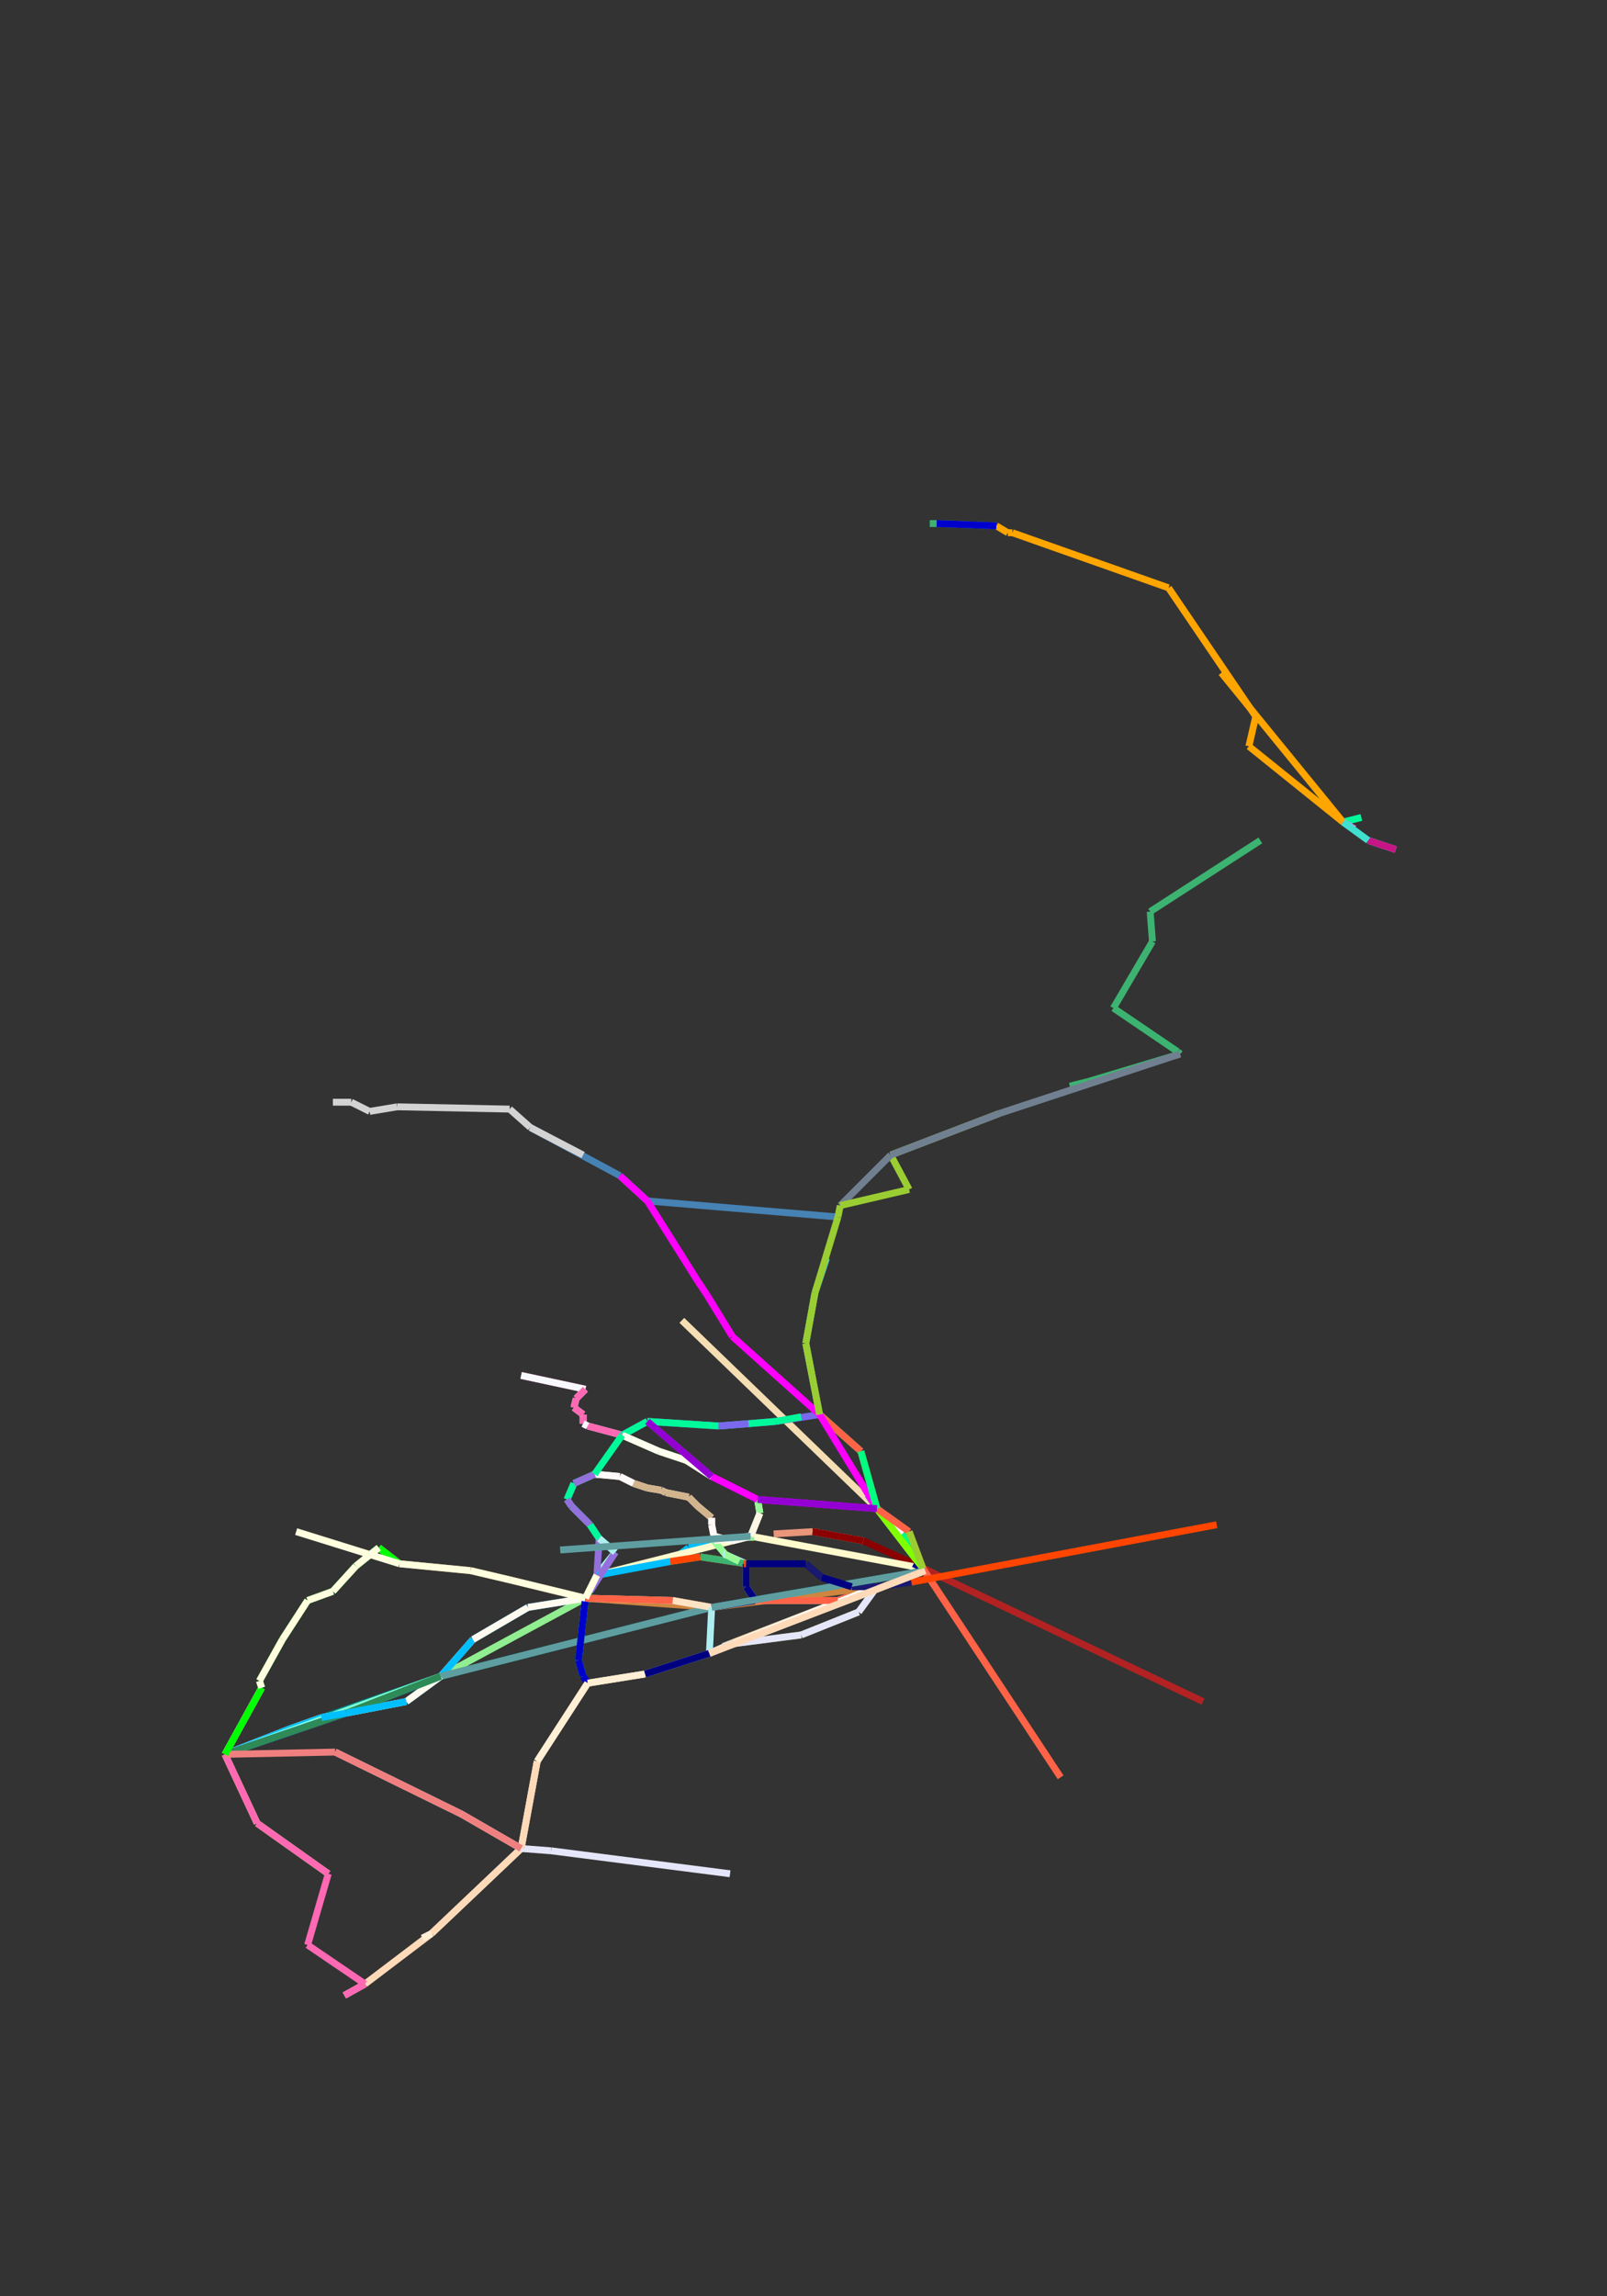 <?xml version="1.0"?>
<!-- Generated by SVGo -->
<svg width="700" height="1000"
     xmlns="http://www.w3.org/2000/svg"
     xmlns:xlink="http://www.w3.org/1999/xlink">
<rect width="100%" height="100%" fill="#333333" stroke="none"/>
<line x1="365" y1="697" x2="382" y2="691" style="fill:none;stroke-width:3;stroke:bisque" />
<line x1="282" y1="523" x2="270" y2="512" style="fill:none;stroke-width:3;stroke:steelblue" />
<line x1="310" y1="700" x2="192" y2="730" style="fill:none;stroke-width:3;stroke:darkcyan" />
<line x1="509" y1="256" x2="547" y2="312" style="fill:none;stroke-width:3;stroke:orange" />
<line x1="382" y1="657" x2="375" y2="632" style="fill:none;stroke-width:3;stroke:tomato" />
<line x1="151" y1="746" x2="192" y2="730" style="fill:none;stroke-width:3;stroke:blue" />
<line x1="146" y1="763" x2="201" y2="790" style="fill:none;stroke-width:3;stroke:lavender" />
<line x1="250" y1="646" x2="247" y2="653" style="fill:none;stroke-width:3;stroke:mediumpurple" />
<line x1="382" y1="691" x2="371" y2="691" style="fill:none;stroke-width:3;stroke:navy" />
<line x1="376" y1="671" x2="398" y2="681" style="fill:none;stroke-width:3;stroke:darkred" />
<line x1="398" y1="681" x2="402" y2="683" style="fill:none;stroke-width:3;stroke:darkred" />
<line x1="206" y1="714" x2="192" y2="730" style="fill:none;stroke-width:3;stroke:floralwhite" />
<line x1="485" y1="439" x2="513" y2="458" style="fill:none;stroke-width:3;stroke:mediumseagreen" />
<line x1="292" y1="680" x2="263" y2="685" style="fill:none;stroke-width:3;stroke:darkolivegreen" />
<line x1="251" y1="609" x2="250" y2="613" style="fill:none;stroke-width:3;stroke:ghostwhite" />
<line x1="310" y1="643" x2="282" y2="619" style="fill:none;stroke-width:3;stroke:dimgrey" />
<line x1="230" y1="700" x2="255" y2="696" style="fill:none;stroke-width:3;stroke:deepskyblue" />
<line x1="256" y1="621" x2="271" y2="625" style="fill:none;stroke-width:3;stroke:ghostwhite" />
<line x1="250" y1="646" x2="259" y2="642" style="fill:none;stroke-width:3;stroke:mediumspringgreen" />
<line x1="357" y1="616" x2="375" y2="632" style="fill:none;stroke-width:3;stroke:springgreen" />
<line x1="382" y1="691" x2="397" y2="689" style="fill:none;stroke-width:3;stroke:midnightblue" />
<line x1="227" y1="805" x2="188" y2="842" style="fill:none;stroke-width:3;stroke:papayawhip" />
<line x1="192" y1="730" x2="255" y2="696" style="fill:none;stroke-width:3;stroke:lightgreen" />
<line x1="276" y1="646" x2="282" y2="648" style="fill:none;stroke-width:3;stroke:snow" />
<line x1="222" y1="688" x2="255" y2="696" style="fill:none;stroke-width:3;stroke:peru" />
<line x1="434" y1="229" x2="439" y2="232" style="fill:none;stroke-width:3;stroke:orange" />
<line x1="549" y1="366" x2="501" y2="397" style="fill:none;stroke-width:3;stroke:mediumseagreen" />
<line x1="325" y1="681" x2="316" y2="677" style="fill:none;stroke-width:3;stroke:paleturquoise" />
<line x1="300" y1="674" x2="292" y2="680" style="fill:none;stroke-width:3;stroke:darkolivegreen" />
<line x1="113" y1="732" x2="123" y2="714" style="fill:none;stroke-width:3;stroke:lime" />
<line x1="331" y1="659" x2="330" y2="653" style="fill:none;stroke-width:3;stroke:oldlace" />
<line x1="282" y1="648" x2="288" y2="649" style="fill:none;stroke-width:3;stroke:snow" />
<line x1="254" y1="616" x2="254" y2="620" style="fill:none;stroke-width:3;stroke:ghostwhite" />
<line x1="254" y1="620" x2="254" y2="616" style="fill:none;stroke-width:3;stroke:hotpink" />
<line x1="257" y1="664" x2="249" y2="656" style="fill:none;stroke-width:3;stroke:mediumspringgreen" />
<line x1="255" y1="696" x2="310" y2="700" style="fill:none;stroke-width:3;stroke:peru" />
<line x1="177" y1="741" x2="151" y2="746" style="fill:none;stroke-width:3;stroke:floralwhite" />
<line x1="308" y1="564" x2="319" y2="582" style="fill:none;stroke-width:3;stroke:magenta" />
<line x1="305" y1="678" x2="325" y2="681" style="fill:none;stroke-width:3;stroke:orangered" />
<line x1="327" y1="669" x2="300" y2="674" style="fill:none;stroke-width:3;stroke:darkolivegreen" />
<line x1="260" y1="686" x2="268" y2="676" style="fill:none;stroke-width:3;stroke:mediumspringgreen" />
<line x1="382" y1="657" x2="330" y2="653" style="fill:none;stroke-width:3;stroke:fuchsia" />
<line x1="201" y1="790" x2="146" y2="763" style="fill:none;stroke-width:3;stroke:lightcoral" />
<line x1="382" y1="657" x2="297" y2="575" style="fill:none;stroke-width:3;stroke:wheat" />
<line x1="514" y1="459" x2="513" y2="458" style="fill:none;stroke-width:3;stroke:slategray" />
<line x1="310" y1="700" x2="293" y2="697" style="fill:none;stroke-width:3;stroke:tomato" />
<line x1="329" y1="697" x2="325" y2="691" style="fill:none;stroke-width:3;stroke:paleturquoise" />
<line x1="257" y1="664" x2="261" y2="670" style="fill:none;stroke-width:3;stroke:mediumpurple" />
<line x1="327" y1="669" x2="319" y2="671" style="fill:none;stroke-width:3;stroke:tan" />
<line x1="126" y1="753" x2="98" y2="764" style="fill:none;stroke-width:3;stroke:floralwhite" />
<line x1="382" y1="691" x2="315" y2="717" style="fill:none;stroke-width:3;stroke:wheat" />
<line x1="234" y1="767" x2="227" y2="805" style="fill:none;stroke-width:3;stroke:papayawhip" />
<line x1="304" y1="656" x2="310" y2="661" style="fill:none;stroke-width:3;stroke:snow" />
<line x1="268" y1="676" x2="261" y2="670" style="fill:none;stroke-width:3;stroke:mediumspringgreen" />
<line x1="501" y1="397" x2="502" y2="410" style="fill:none;stroke-width:3;stroke:mediumseagreen" />
<line x1="325" y1="681" x2="305" y2="678" style="fill:none;stroke-width:3;stroke:mediumseagreen" />
<line x1="388" y1="503" x2="396" y2="518" style="fill:none;stroke-width:3;stroke:yellowgreen" />
<line x1="206" y1="714" x2="230" y2="700" style="fill:none;stroke-width:3;stroke:deepskyblue" />
<line x1="268" y1="676" x2="255" y2="696" style="fill:none;stroke-width:3;stroke:mediumpurple" />
<line x1="271" y1="625" x2="256" y2="621" style="fill:none;stroke-width:3;stroke:hotpink" />
<line x1="174" y1="681" x2="165" y2="674" style="fill:none;stroke-width:3;stroke:lightyellow" />
<line x1="327" y1="669" x2="402" y2="683" style="fill:none;stroke-width:3;stroke:lemonchiffon" />
<line x1="327" y1="669" x2="311" y2="671" style="fill:none;stroke-width:3;stroke:palegreen" />
<line x1="310" y1="643" x2="330" y2="653" style="fill:none;stroke-width:3;stroke:darkviolet" />
<line x1="310" y1="643" x2="299" y2="636" style="fill:none;stroke-width:3;stroke:lightgreen" />
<line x1="112" y1="794" x2="98" y2="764" style="fill:none;stroke-width:3;stroke:greenyellow" />
<line x1="319" y1="671" x2="311" y2="669" style="fill:none;stroke-width:3;stroke:tan" />
<line x1="382" y1="691" x2="374" y2="702" style="fill:none;stroke-width:3;stroke:olivedrab" />
<line x1="143" y1="816" x2="112" y2="794" style="fill:none;stroke-width:3;stroke:greenyellow" />
<line x1="98" y1="764" x2="192" y2="730" style="fill:none;stroke-width:3;stroke:cadetblue" />
<line x1="254" y1="730" x2="252" y2="723" style="fill:none;stroke-width:3;stroke:mediumspringgreen" />
<line x1="299" y1="636" x2="287" y2="632" style="fill:none;stroke-width:3;stroke:lightgreen" />
<line x1="513" y1="458" x2="514" y2="459" style="fill:none;stroke-width:3;stroke:mediumseagreen" />
<line x1="474" y1="471" x2="466" y2="473" style="fill:none;stroke-width:3;stroke:mediumseagreen" />
<line x1="255" y1="605" x2="251" y2="609" style="fill:none;stroke-width:3;stroke:ghostwhite" />
<line x1="311" y1="669" x2="310" y2="664" style="fill:none;stroke-width:3;stroke:tan" />
<line x1="255" y1="605" x2="227" y2="599" style="fill:none;stroke-width:3;stroke:hotpink" />
<line x1="313" y1="621" x2="282" y2="619" style="fill:none;stroke-width:3;stroke:mediumslateblue" />
<line x1="192" y1="730" x2="126" y2="753" style="fill:none;stroke-width:3;stroke:darkcyan" />
<line x1="140" y1="748" x2="126" y2="753" style="fill:none;stroke-width:3;stroke:floralwhite" />
<line x1="402" y1="683" x2="396" y2="667" style="fill:none;stroke-width:3;stroke:tomato" />
<line x1="281" y1="729" x2="309" y2="720" style="fill:none;stroke-width:3;stroke:paleturquoise" />
<line x1="270" y1="512" x2="231" y2="491" style="fill:none;stroke-width:3;stroke:steelblue" />
<line x1="330" y1="653" x2="331" y2="659" style="fill:none;stroke-width:3;stroke:palegreen" />
<line x1="310" y1="664" x2="310" y2="661" style="fill:none;stroke-width:3;stroke:tan" />
<line x1="547" y1="312" x2="544" y2="325" style="fill:none;stroke-width:3;stroke:orange" />
<line x1="260" y1="686" x2="260" y2="686" style="fill:none;stroke-width:3;stroke:deepskyblue" />
<line x1="403" y1="684" x2="309" y2="720" style="fill:none;stroke-width:3;stroke:papayawhip" />
<line x1="250" y1="613" x2="254" y2="616" style="fill:none;stroke-width:3;stroke:ghostwhite" />
<line x1="256" y1="733" x2="281" y2="729" style="fill:none;stroke-width:3;stroke:peachpuff" />
<line x1="338" y1="619" x2="326" y2="620" style="fill:none;stroke-width:3;stroke:mediumslateblue" />
<line x1="268" y1="676" x2="260" y2="686" style="fill:none;stroke-width:3;stroke:paleturquoise" />
<line x1="249" y1="656" x2="247" y2="653" style="fill:none;stroke-width:3;stroke:mediumspringgreen" />
<line x1="357" y1="616" x2="338" y2="619" style="fill:none;stroke-width:3;stroke:mediumslateblue" />
<line x1="254" y1="730" x2="256" y2="733" style="fill:none;stroke-width:3;stroke:mediumblue" />
<line x1="255" y1="696" x2="230" y2="700" style="fill:none;stroke-width:3;stroke:floralwhite" />
<line x1="305" y1="678" x2="292" y2="680" style="fill:none;stroke-width:3;stroke:mediumseagreen" />
<line x1="287" y1="632" x2="271" y2="625" style="fill:none;stroke-width:3;stroke:lightgreen" />
<line x1="145" y1="480" x2="153" y2="480" style="fill:none;stroke-width:3;stroke:lightgrey" />
<line x1="585" y1="358" x2="532" y2="293" style="fill:none;stroke-width:3;stroke:orange" />
<line x1="374" y1="702" x2="349" y2="712" style="fill:none;stroke-width:3;stroke:olivedrab" />
<line x1="188" y1="842" x2="227" y2="805" style="fill:none;stroke-width:3;stroke:peachpuff" />
<line x1="382" y1="691" x2="365" y2="697" style="fill:none;stroke-width:3;stroke:tomato" />
<line x1="389" y1="663" x2="393" y2="668" style="fill:none;stroke-width:3;stroke:springgreen" />
<line x1="257" y1="693" x2="260" y2="686" style="fill:none;stroke-width:3;stroke:deepskyblue" />
<line x1="300" y1="674" x2="327" y2="669" style="fill:none;stroke-width:3;stroke:deepskyblue" />
<line x1="398" y1="681" x2="524" y2="741" style="fill:none;stroke-width:3;stroke:firebrick" />
<line x1="177" y1="741" x2="192" y2="730" style="fill:none;stroke-width:3;stroke:deepskyblue" />
<line x1="192" y1="730" x2="206" y2="714" style="fill:none;stroke-width:3;stroke:deepskyblue" />
<line x1="338" y1="619" x2="349" y2="617" style="fill:none;stroke-width:3;stroke:mediumspringgreen" />
<line x1="227" y1="805" x2="240" y2="806" style="fill:none;stroke-width:3;stroke:lavender" />
<line x1="227" y1="599" x2="255" y2="605" style="fill:none;stroke-width:3;stroke:ghostwhite" />
<line x1="155" y1="682" x2="165" y2="674" style="fill:none;stroke-width:3;stroke:lime" />
<line x1="365" y1="530" x2="282" y2="523" style="fill:none;stroke-width:3;stroke:steelblue" />
<line x1="292" y1="680" x2="300" y2="674" style="fill:none;stroke-width:3;stroke:deepskyblue" />
<line x1="585" y1="358" x2="593" y2="356" style="fill:none;stroke-width:3;stroke:mediumspringgreen" />
<line x1="325" y1="691" x2="325" y2="681" style="fill:none;stroke-width:3;stroke:paleturquoise" />
<line x1="374" y1="702" x2="382" y2="691" style="fill:none;stroke-width:3;stroke:lavender" />
<line x1="192" y1="730" x2="310" y2="700" style="fill:none;stroke-width:3;stroke:cadetblue" />
<line x1="382" y1="657" x2="402" y2="683" style="fill:none;stroke-width:3;stroke:silver" />
<line x1="327" y1="669" x2="327" y2="671" style="fill:none;stroke-width:3;stroke:lightgreen" />
<line x1="165" y1="674" x2="174" y2="681" style="fill:none;stroke-width:3;stroke:lime" />
<line x1="310" y1="700" x2="329" y2="697" style="fill:none;stroke-width:3;stroke:paleturquoise" />
<line x1="250" y1="613" x2="251" y2="609" style="fill:none;stroke-width:3;stroke:hotpink" />
<line x1="251" y1="609" x2="255" y2="605" style="fill:none;stroke-width:3;stroke:hotpink" />
<line x1="134" y1="697" x2="145" y2="693" style="fill:none;stroke-width:3;stroke:lime" />
<line x1="114" y1="735" x2="98" y2="764" style="fill:none;stroke-width:3;stroke:lightyellow" />
<line x1="260" y1="686" x2="327" y2="669" style="fill:none;stroke-width:3;stroke:lemonchiffon" />
<line x1="281" y1="729" x2="256" y2="733" style="fill:none;stroke-width:3;stroke:papayawhip" />
<line x1="311" y1="671" x2="316" y2="677" style="fill:none;stroke-width:3;stroke:palegreen" />
<line x1="502" y1="410" x2="485" y2="439" style="fill:none;stroke-width:3;stroke:mediumseagreen" />
<line x1="403" y1="684" x2="310" y2="700" style="fill:none;stroke-width:3;stroke:darkcyan" />
<line x1="192" y1="730" x2="177" y2="741" style="fill:none;stroke-width:3;stroke:floralwhite" />
<line x1="252" y1="723" x2="255" y2="696" style="fill:none;stroke-width:3;stroke:mediumspringgreen" />
<line x1="355" y1="563" x2="360" y2="548" style="fill:none;stroke-width:3;stroke:mediumturquoise" />
<line x1="310" y1="700" x2="382" y2="691" style="fill:none;stroke-width:3;stroke:peru" />
<line x1="318" y1="716" x2="309" y2="720" style="fill:none;stroke-width:3;stroke:olivedrab" />
<line x1="393" y1="668" x2="402" y2="683" style="fill:none;stroke-width:3;stroke:springgreen" />
<line x1="331" y1="659" x2="327" y2="669" style="fill:none;stroke-width:3;stroke:palegreen" />
<line x1="351" y1="585" x2="355" y2="563" style="fill:none;stroke-width:3;stroke:mediumturquoise" />
<line x1="255" y1="696" x2="252" y2="723" style="fill:none;stroke-width:3;stroke:mediumblue" />
<line x1="358" y1="687" x2="351" y2="681" style="fill:none;stroke-width:3;stroke:navy" />
<line x1="389" y1="663" x2="382" y2="657" style="fill:none;stroke-width:3;stroke:snow" />
<line x1="310" y1="700" x2="309" y2="720" style="fill:none;stroke-width:3;stroke:navy" />
<line x1="313" y1="621" x2="326" y2="620" style="fill:none;stroke-width:3;stroke:mediumspringgreen" />
<line x1="227" y1="805" x2="234" y2="767" style="fill:none;stroke-width:3;stroke:peachpuff" />
<line x1="234" y1="767" x2="256" y2="733" style="fill:none;stroke-width:3;stroke:peachpuff" />
<line x1="329" y1="697" x2="365" y2="697" style="fill:none;stroke-width:3;stroke:bisque" />
<line x1="151" y1="746" x2="140" y2="748" style="fill:none;stroke-width:3;stroke:floralwhite" />
<line x1="201" y1="790" x2="227" y2="805" style="fill:none;stroke-width:3;stroke:lavender" />
<line x1="126" y1="753" x2="140" y2="748" style="fill:none;stroke-width:3;stroke:deepskyblue" />
<line x1="98" y1="764" x2="126" y2="753" style="fill:none;stroke-width:3;stroke:deepskyblue" />
<line x1="143" y1="816" x2="134" y2="847" style="fill:none;stroke-width:3;stroke:hotpink" />
<line x1="255" y1="696" x2="293" y2="697" style="fill:none;stroke-width:3;stroke:bisque" />
<line x1="293" y1="697" x2="310" y2="700" style="fill:none;stroke-width:3;stroke:bisque" />
<line x1="287" y1="632" x2="299" y2="636" style="fill:none;stroke-width:3;stroke:ivory" />
<line x1="290" y1="650" x2="300" y2="652" style="fill:none;stroke-width:3;stroke:snow" />
<line x1="349" y1="712" x2="318" y2="716" style="fill:none;stroke-width:3;stroke:olivedrab" />
<line x1="357" y1="616" x2="351" y2="585" style="fill:none;stroke-width:3;stroke:mediumturquoise" />
<line x1="261" y1="670" x2="260" y2="686" style="fill:none;stroke-width:3;stroke:mediumpurple" />
<line x1="310" y1="661" x2="304" y2="656" style="fill:none;stroke-width:3;stroke:tan" />
<line x1="329" y1="697" x2="310" y2="700" style="fill:none;stroke-width:3;stroke:navy" />
<line x1="112" y1="794" x2="143" y2="816" style="fill:none;stroke-width:3;stroke:hotpink" />
<line x1="255" y1="696" x2="257" y2="693" style="fill:none;stroke-width:3;stroke:deepskyblue" />
<line x1="316" y1="677" x2="322" y2="680" style="fill:none;stroke-width:3;stroke:palegreen" />
<line x1="325" y1="681" x2="325" y2="691" style="fill:none;stroke-width:3;stroke:navy" />
<line x1="300" y1="652" x2="290" y2="650" style="fill:none;stroke-width:3;stroke:tan" />
<line x1="309" y1="720" x2="382" y2="691" style="fill:none;stroke-width:3;stroke:white" />
<line x1="260" y1="686" x2="292" y2="680" style="fill:none;stroke-width:3;stroke:deepskyblue" />
<line x1="354" y1="667" x2="337" y2="668" style="fill:none;stroke-width:3;stroke:darksalmon" />
<line x1="309" y1="720" x2="310" y2="700" style="fill:none;stroke-width:3;stroke:paleturquoise" />
<line x1="256" y1="733" x2="234" y2="767" style="fill:none;stroke-width:3;stroke:papayawhip" />
<line x1="192" y1="730" x2="98" y2="764" style="fill:none;stroke-width:3;stroke:aquamarine" />
<line x1="318" y1="716" x2="349" y2="712" style="fill:none;stroke-width:3;stroke:lavender" />
<line x1="371" y1="691" x2="382" y2="691" style="fill:none;stroke-width:3;stroke:midnightblue" />
<line x1="355" y1="563" x2="351" y2="585" style="fill:none;stroke-width:3;stroke:yellowgreen" />
<line x1="402" y1="683" x2="462" y2="774" style="fill:none;stroke-width:3;stroke:tomato" />
<line x1="98" y1="764" x2="151" y2="746" style="fill:none;stroke-width:3;stroke:blue" />
<line x1="288" y1="649" x2="282" y2="648" style="fill:none;stroke-width:3;stroke:tan" />
<line x1="254" y1="616" x2="250" y2="613" style="fill:none;stroke-width:3;stroke:hotpink" />
<line x1="205" y1="684" x2="222" y2="688" style="fill:none;stroke-width:3;stroke:peru" />
<line x1="150" y1="869" x2="159" y2="864" style="fill:none;stroke-width:3;stroke:peachpuff" />
<line x1="153" y1="480" x2="161" y2="484" style="fill:none;stroke-width:3;stroke:lightgrey" />
<line x1="402" y1="683" x2="398" y2="681" style="fill:none;stroke-width:3;stroke:darkblue" />
<line x1="376" y1="671" x2="354" y2="667" style="fill:none;stroke-width:3;stroke:darksalmon" />
<line x1="174" y1="681" x2="205" y2="684" style="fill:none;stroke-width:3;stroke:peru" />
<line x1="151" y1="746" x2="98" y2="764" style="fill:none;stroke-width:3;stroke:seagreen" />
<line x1="260" y1="686" x2="257" y2="693" style="fill:none;stroke-width:3;stroke:darkgreen" />
<line x1="140" y1="748" x2="151" y2="746" style="fill:none;stroke-width:3;stroke:deepskyblue" />
<line x1="205" y1="684" x2="174" y2="681" style="fill:none;stroke-width:3;stroke:lightyellow" />
<line x1="300" y1="652" x2="304" y2="656" style="fill:none;stroke-width:3;stroke:snow" />
<line x1="165" y1="674" x2="155" y2="682" style="fill:none;stroke-width:3;stroke:lightyellow" />
<line x1="608" y1="370" x2="596" y2="366" style="fill:none;stroke-width:3;stroke:turquoise" />
<line x1="325" y1="691" x2="329" y2="697" style="fill:none;stroke-width:3;stroke:navy" />
<line x1="304" y1="656" x2="300" y2="652" style="fill:none;stroke-width:3;stroke:tan" />
<line x1="309" y1="720" x2="281" y2="729" style="fill:none;stroke-width:3;stroke:navy" />
<line x1="596" y1="366" x2="608" y2="370" style="fill:none;stroke-width:3;stroke:mediumvioletred" />
<line x1="230" y1="700" x2="206" y2="714" style="fill:none;stroke-width:3;stroke:floralwhite" />
<line x1="351" y1="681" x2="358" y2="687" style="fill:none;stroke-width:3;stroke:midnightblue" />
<line x1="408" y1="228" x2="405" y2="228" style="fill:none;stroke-width:3;stroke:mediumseagreen" />
<line x1="282" y1="619" x2="271" y2="625" style="fill:none;stroke-width:3;stroke:mediumslateblue" />
<line x1="330" y1="653" x2="310" y2="643" style="fill:none;stroke-width:3;stroke:fuchsia" />
<line x1="382" y1="657" x2="380" y2="655" style="fill:none;stroke-width:3;stroke:magenta" />
<line x1="354" y1="667" x2="376" y2="671" style="fill:none;stroke-width:3;stroke:darkred" />
<line x1="161" y1="484" x2="173" y2="482" style="fill:none;stroke-width:3;stroke:lightgrey" />
<line x1="257" y1="693" x2="255" y2="696" style="fill:none;stroke-width:3;stroke:darkgreen" />
<line x1="276" y1="646" x2="270" y2="643" style="fill:none;stroke-width:3;stroke:tan" />
<line x1="256" y1="621" x2="254" y2="620" style="fill:none;stroke-width:3;stroke:hotpink" />
<line x1="114" y1="735" x2="113" y2="732" style="fill:none;stroke-width:3;stroke:lime" />
<line x1="310" y1="664" x2="311" y2="669" style="fill:none;stroke-width:3;stroke:snow" />
<line x1="173" y1="482" x2="222" y2="483" style="fill:none;stroke-width:3;stroke:lightgrey" />
<line x1="434" y1="229" x2="408" y2="228" style="fill:none;stroke-width:3;stroke:mediumseagreen" />
<line x1="270" y1="643" x2="276" y2="646" style="fill:none;stroke-width:3;stroke:snow" />
<line x1="393" y1="668" x2="389" y2="663" style="fill:none;stroke-width:3;stroke:snow" />
<line x1="365" y1="697" x2="329" y2="697" style="fill:none;stroke-width:3;stroke:tomato" />
<line x1="123" y1="714" x2="134" y2="697" style="fill:none;stroke-width:3;stroke:lime" />
<line x1="326" y1="620" x2="338" y2="619" style="fill:none;stroke-width:3;stroke:mediumspringgreen" />
<line x1="123" y1="714" x2="113" y2="732" style="fill:none;stroke-width:3;stroke:lightyellow" />
<line x1="435" y1="485" x2="388" y2="503" style="fill:none;stroke-width:3;stroke:yellowgreen" />
<line x1="271" y1="625" x2="282" y2="619" style="fill:none;stroke-width:3;stroke:mediumspringgreen" />
<line x1="282" y1="619" x2="313" y2="621" style="fill:none;stroke-width:3;stroke:mediumspringgreen" />
<line x1="310" y1="661" x2="310" y2="664" style="fill:none;stroke-width:3;stroke:snow" />
<line x1="366" y1="525" x2="388" y2="503" style="fill:none;stroke-width:3;stroke:slategray" />
<line x1="408" y1="228" x2="434" y2="229" style="fill:none;stroke-width:3;stroke:mediumblue" />
<line x1="514" y1="459" x2="474" y2="471" style="fill:none;stroke-width:3;stroke:mediumseagreen" />
<line x1="397" y1="689" x2="530" y2="664" style="fill:none;stroke-width:3;stroke:orangered" />
<line x1="319" y1="671" x2="327" y2="669" style="fill:none;stroke-width:3;stroke:snow" />
<line x1="402" y1="683" x2="382" y2="657" style="fill:none;stroke-width:3;stroke:chartreuse" />
<line x1="271" y1="625" x2="287" y2="632" style="fill:none;stroke-width:3;stroke:ivory" />
<line x1="255" y1="696" x2="260" y2="686" style="fill:none;stroke-width:3;stroke:lightgreen" />
<line x1="388" y1="503" x2="435" y2="485" style="fill:none;stroke-width:3;stroke:slategray" />
<line x1="174" y1="681" x2="129" y2="667" style="fill:none;stroke-width:3;stroke:lightyellow" />
<line x1="270" y1="643" x2="259" y2="642" style="fill:none;stroke-width:3;stroke:tan" />
<line x1="259" y1="642" x2="270" y2="643" style="fill:none;stroke-width:3;stroke:snow" />
<line x1="309" y1="720" x2="318" y2="716" style="fill:none;stroke-width:3;stroke:lavender" />
<line x1="227" y1="805" x2="201" y2="790" style="fill:none;stroke-width:3;stroke:lightcoral" />
<line x1="585" y1="358" x2="590" y2="361" style="fill:none;stroke-width:3;stroke:violet" />
<line x1="270" y1="512" x2="282" y2="523" style="fill:none;stroke-width:3;stroke:magenta" />
<line x1="311" y1="671" x2="327" y2="669" style="fill:none;stroke-width:3;stroke:oldlace" />
<line x1="145" y1="693" x2="155" y2="682" style="fill:none;stroke-width:3;stroke:lime" />
<line x1="159" y1="864" x2="188" y2="842" style="fill:none;stroke-width:3;stroke:peachpuff" />
<line x1="188" y1="842" x2="184" y2="844" style="fill:none;stroke-width:3;stroke:papayawhip" />
<line x1="304" y1="558" x2="308" y2="564" style="fill:none;stroke-width:3;stroke:magenta" />
<line x1="325" y1="681" x2="324" y2="681" style="fill:none;stroke-width:3;stroke:orangered" />
<line x1="299" y1="636" x2="310" y2="643" style="fill:none;stroke-width:3;stroke:ivory" />
<line x1="98" y1="764" x2="112" y2="794" style="fill:none;stroke-width:3;stroke:hotpink" />
<line x1="292" y1="680" x2="305" y2="678" style="fill:none;stroke-width:3;stroke:orangered" />
<line x1="249" y1="656" x2="257" y2="664" style="fill:none;stroke-width:3;stroke:mediumpurple" />
<line x1="155" y1="682" x2="145" y2="693" style="fill:none;stroke-width:3;stroke:lightyellow" />
<line x1="382" y1="657" x2="378" y2="651" style="fill:none;stroke-width:3;stroke:mediumslateblue" />
<line x1="227" y1="599" x2="227" y2="599" style="fill:none;stroke-width:3;stroke:ghostwhite" />
<line x1="222" y1="688" x2="205" y2="684" style="fill:none;stroke-width:3;stroke:lightyellow" />
<line x1="134" y1="697" x2="123" y2="714" style="fill:none;stroke-width:3;stroke:lightyellow" />
<line x1="358" y1="687" x2="371" y2="691" style="fill:none;stroke-width:3;stroke:midnightblue" />
<line x1="435" y1="485" x2="514" y2="459" style="fill:none;stroke-width:3;stroke:slategray" />
<line x1="310" y1="700" x2="403" y2="684" style="fill:none;stroke-width:3;stroke:cadetblue" />
<line x1="375" y1="632" x2="357" y2="616" style="fill:none;stroke-width:3;stroke:tomato" />
<line x1="252" y1="723" x2="254" y2="730" style="fill:none;stroke-width:3;stroke:mediumblue" />
<line x1="351" y1="681" x2="325" y2="681" style="fill:none;stroke-width:3;stroke:navy" />
<line x1="311" y1="669" x2="319" y2="671" style="fill:none;stroke-width:3;stroke:snow" />
<line x1="222" y1="483" x2="231" y2="491" style="fill:none;stroke-width:3;stroke:lightgrey" />
<line x1="349" y1="712" x2="374" y2="702" style="fill:none;stroke-width:3;stroke:lavender" />
<line x1="146" y1="763" x2="98" y2="764" style="fill:none;stroke-width:3;stroke:lightcoral" />
<line x1="396" y1="518" x2="366" y2="525" style="fill:none;stroke-width:3;stroke:yellowgreen" />
<line x1="366" y1="525" x2="365" y2="530" style="fill:none;stroke-width:3;stroke:yellowgreen" />
<line x1="316" y1="677" x2="315" y2="677" style="fill:none;stroke-width:3;stroke:paleturquoise" />
<line x1="257" y1="693" x2="268" y2="676" style="fill:none;stroke-width:3;stroke:mediumpurple" />
<line x1="145" y1="693" x2="134" y2="697" style="fill:none;stroke-width:3;stroke:lightyellow" />
<line x1="231" y1="491" x2="254" y2="503" style="fill:none;stroke-width:3;stroke:lightgrey" />
<line x1="319" y1="582" x2="357" y2="616" style="fill:none;stroke-width:3;stroke:magenta" />
<line x1="439" y1="232" x2="441" y2="232" style="fill:none;stroke-width:3;stroke:orange" />
<line x1="98" y1="764" x2="114" y2="735" style="fill:none;stroke-width:3;stroke:lime" />
<line x1="134" y1="847" x2="159" y2="864" style="fill:none;stroke-width:3;stroke:hotpink" />
<line x1="596" y1="366" x2="585" y2="358" style="fill:none;stroke-width:3;stroke:turquoise" />
<line x1="357" y1="616" x2="382" y2="657" style="fill:none;stroke-width:3;stroke:magenta" />
<line x1="396" y1="667" x2="382" y2="657" style="fill:none;stroke-width:3;stroke:tomato" />
<line x1="247" y1="653" x2="250" y2="646" style="fill:none;stroke-width:3;stroke:mediumspringgreen" />
<line x1="375" y1="632" x2="382" y2="657" style="fill:none;stroke-width:3;stroke:springgreen" />
<line x1="282" y1="523" x2="304" y2="558" style="fill:none;stroke-width:3;stroke:magenta" />
<line x1="259" y1="642" x2="250" y2="646" style="fill:none;stroke-width:3;stroke:mediumpurple" />
<line x1="261" y1="670" x2="257" y2="664" style="fill:none;stroke-width:3;stroke:mediumspringgreen" />
<line x1="254" y1="620" x2="256" y2="621" style="fill:none;stroke-width:3;stroke:ghostwhite" />
<line x1="293" y1="697" x2="255" y2="696" style="fill:none;stroke-width:3;stroke:tomato" />
<line x1="227" y1="599" x2="227" y2="599" style="fill:none;stroke-width:3;stroke:gold" />
<line x1="259" y1="642" x2="271" y2="625" style="fill:none;stroke-width:3;stroke:mediumspringgreen" />
<line x1="309" y1="720" x2="403" y2="684" style="fill:none;stroke-width:3;stroke:peachpuff" />
<line x1="282" y1="619" x2="310" y2="643" style="fill:none;stroke-width:3;stroke:darkviolet" />
<line x1="330" y1="653" x2="382" y2="657" style="fill:none;stroke-width:3;stroke:darkviolet" />
<line x1="247" y1="653" x2="249" y2="656" style="fill:none;stroke-width:3;stroke:mediumpurple" />
<line x1="192" y1="730" x2="151" y2="746" style="fill:none;stroke-width:3;stroke:seagreen" />
<line x1="151" y1="746" x2="177" y2="741" style="fill:none;stroke-width:3;stroke:deepskyblue" />
<line x1="261" y1="670" x2="268" y2="676" style="fill:none;stroke-width:3;stroke:paleturquoise" />
<line x1="326" y1="620" x2="313" y2="621" style="fill:none;stroke-width:3;stroke:mediumslateblue" />
<line x1="396" y1="667" x2="402" y2="683" style="fill:none;stroke-width:3;stroke:yellowgreen" />
<line x1="327" y1="669" x2="331" y2="659" style="fill:none;stroke-width:3;stroke:oldlace" />
<line x1="240" y1="806" x2="318" y2="816" style="fill:none;stroke-width:3;stroke:lavender" />
<line x1="371" y1="691" x2="358" y2="687" style="fill:none;stroke-width:3;stroke:navy" />
<line x1="441" y1="232" x2="509" y2="256" style="fill:none;stroke-width:3;stroke:orange" />
<line x1="288" y1="649" x2="290" y2="650" style="fill:none;stroke-width:3;stroke:snow" />
<line x1="113" y1="732" x2="114" y2="735" style="fill:none;stroke-width:3;stroke:lightyellow" />
<line x1="544" y1="325" x2="585" y2="358" style="fill:none;stroke-width:3;stroke:orange" />
<line x1="327" y1="669" x2="244" y2="675" style="fill:none;stroke-width:3;stroke:cadetblue" />
<line x1="290" y1="650" x2="288" y2="649" style="fill:none;stroke-width:3;stroke:tan" />
<line x1="260" y1="686" x2="260" y2="686" style="fill:none;stroke-width:3;stroke:darkgreen" />
<line x1="260" y1="686" x2="255" y2="696" style="fill:none;stroke-width:3;stroke:lightyellow" />
<line x1="365" y1="530" x2="355" y2="563" style="fill:none;stroke-width:3;stroke:yellowgreen" />
<line x1="351" y1="585" x2="357" y2="616" style="fill:none;stroke-width:3;stroke:yellowgreen" />
<line x1="159" y1="864" x2="150" y2="869" style="fill:none;stroke-width:3;stroke:hotpink" />
<line x1="282" y1="648" x2="276" y2="646" style="fill:none;stroke-width:3;stroke:tan" />
<line x1="255" y1="696" x2="222" y2="688" style="fill:none;stroke-width:3;stroke:lightyellow" />
</svg>

